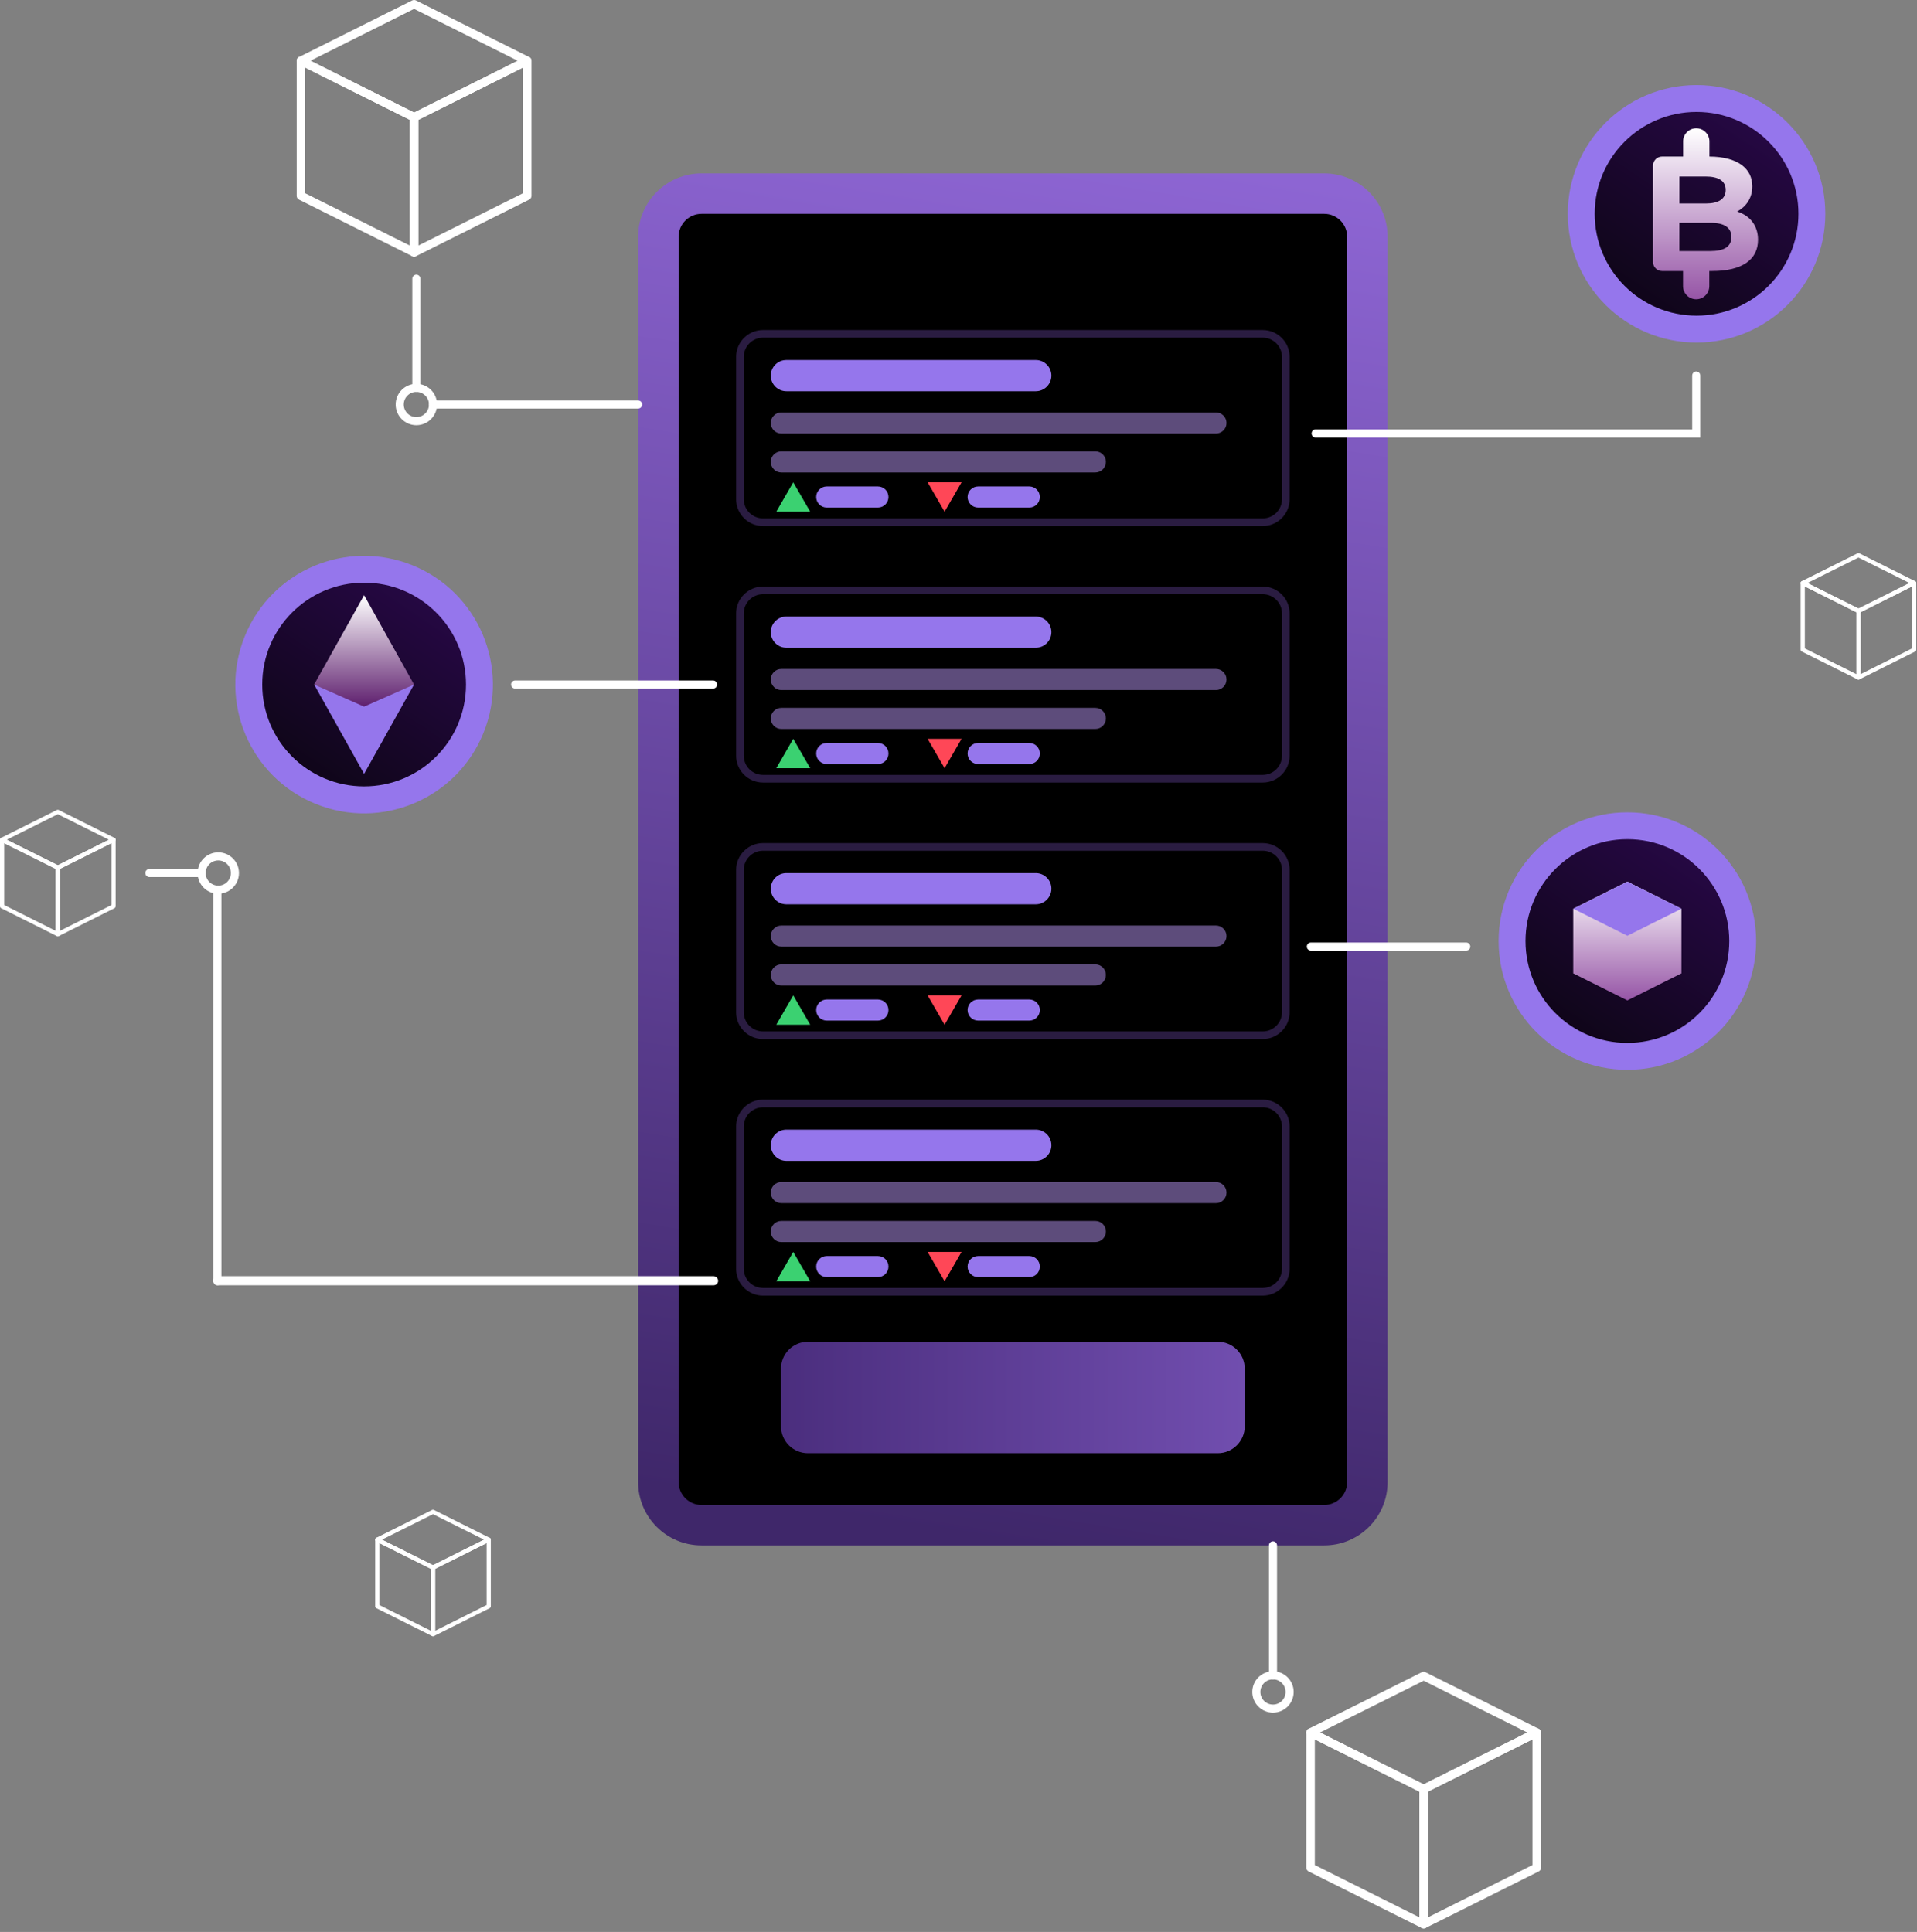 <svg width="501" height="505" viewBox="0 0 501 505" fill="none" xmlns="http://www.w3.org/2000/svg">
    <rect x="0" y="0" width="501" height="505" fill="#808080" stroke="none"/>
    <path d="M346.072 45.328H183.343C174.192 45.328 166.773 52.747 166.773 61.898V387.391C166.773 396.543 174.192 403.961 183.343 403.961H346.072C355.224 403.961 362.642 396.543 362.642 387.391V61.898C362.642 52.747 355.224 45.328 346.072 45.328Z"
          fill="url(#paint0_linear_498_12720)"/>
    <path d="M346.071 55.891C349.388 55.891 352.074 58.589 352.074 61.893V387.386C352.074 390.703 349.376 393.389 346.071 393.389H183.354C180.038 393.389 177.352 390.691 177.352 387.386V61.893C177.352 58.577 180.05 55.891 183.354 55.891H346.071Z"
          fill="black"/>
    <path class="listings-first-round"
          d="M199.416 87.268H330.003C333.337 87.268 336.04 89.97 336.04 93.305V130.462C336.04 133.796 333.337 136.499 330.003 136.499H199.416C196.082 136.499 193.379 133.796 193.379 130.462V93.305C193.379 89.97 196.082 87.268 199.416 87.268Z"
          stroke="#2A1C41" stroke-width="2"/>
    <path class="listings-first-round"
          d="M270.701 94.109H205.515C203.268 94.109 201.438 95.928 201.438 98.186C201.438 100.433 203.268 102.264 205.515 102.264H270.701C272.948 102.264 274.778 100.433 274.778 98.186C274.778 95.94 272.948 94.109 270.701 94.109Z"
          fill="#9576EC"/>
    <path class="listings-first-round"
          d="M317.784 107.809H204.195C202.672 107.809 201.438 109.043 201.438 110.566C201.438 112.089 202.672 113.324 204.195 113.324H317.784C319.307 113.324 320.542 112.089 320.542 110.566C320.542 109.043 319.307 107.809 317.784 107.809Z"
          fill="#5D4C7B"/>
    <path class="listings-first-round"
          d="M286.261 117.979H204.195C202.674 117.979 201.438 119.215 201.438 120.736C201.438 122.258 202.674 123.494 204.195 123.494H286.261C287.782 123.494 289.019 122.258 289.019 120.736C289.019 119.215 287.782 117.979 286.261 117.979Z"
          fill="#5D4C7B"/>
    <path class="listings-first-round"
          d="M229.439 127.152H216.066C214.545 127.152 213.309 128.389 213.309 129.91C213.309 131.432 214.545 132.668 216.066 132.668H229.439C230.96 132.668 232.197 131.432 232.197 129.91C232.197 128.389 230.96 127.152 229.439 127.152Z"
          fill="#9576EC"/>
    <path class="listings-first-round" d="M207.309 126.07L202.875 133.749H211.742L207.309 126.07Z" fill="#3BD171"/>
    <path class="listings-first-round"
          d="M269.001 127.152H255.629C254.107 127.152 252.871 128.389 252.871 129.91C252.871 131.432 254.107 132.668 255.629 132.668H269.001C270.523 132.668 271.759 131.432 271.759 129.91C271.759 128.389 270.523 127.152 269.001 127.152Z"
          fill="#9576EC"/>
    <path class="listings-first-round" d="M246.867 133.749L251.301 126.07H242.434L246.867 133.749Z" fill="#FF4757"/>
    <path class="listings-second-round"
          d="M199.416 154.318H330.003C333.337 154.318 336.04 157.021 336.04 160.355V197.513C336.04 200.847 333.337 203.55 330.003 203.55H199.416C196.082 203.55 193.379 200.847 193.379 197.513V160.355C193.379 157.021 196.082 154.318 199.416 154.318Z"
          stroke="#2A1C41" stroke-width="2"/>
    <path class="listings-second-round"
          d="M270.701 161.16H205.515C203.268 161.16 201.438 162.979 201.438 165.237C201.438 167.484 203.268 169.314 205.515 169.314H270.701C272.948 169.314 274.778 167.484 274.778 165.237C274.778 162.991 272.948 161.16 270.701 161.16Z"
          fill="#9576EC"/>
    <path class="listings-second-round"
          d="M317.784 174.859H204.195C202.674 174.859 201.438 176.096 201.438 177.617C201.438 179.139 202.674 180.375 204.195 180.375H317.784C319.306 180.375 320.542 179.139 320.542 177.617C320.542 176.096 319.306 174.859 317.784 174.859Z"
          fill="#5D4C7B"/>
    <path class="listings-second-round"
          d="M286.261 185.029H204.195C202.674 185.029 201.438 186.266 201.438 187.787C201.438 189.308 202.674 190.545 204.195 190.545H286.261C287.782 190.545 289.019 189.308 289.019 187.787C289.019 186.266 287.782 185.029 286.261 185.029Z"
          fill="#5D4C7B"/>
    <path class="listings-second-round"
          d="M229.439 194.203H216.066C214.545 194.203 213.309 195.439 213.309 196.961C213.309 198.482 214.545 199.719 216.066 199.719H229.439C230.96 199.719 232.197 198.482 232.197 196.961C232.197 195.439 230.96 194.203 229.439 194.203Z"
          fill="#9576EC"/>
    <path class="listings-second-round" d="M207.309 193.121L202.875 200.8H211.742L207.309 193.121Z" fill="#3BD171"/>
    <path class="listings-second-round"
          d="M269.001 194.203H255.629C254.107 194.203 252.871 195.439 252.871 196.961C252.871 198.482 254.107 199.719 255.629 199.719H269.001C270.523 199.719 271.759 198.482 271.759 196.961C271.759 195.439 270.523 194.203 269.001 194.203Z"
          fill="#9576EC"/>
    <path class="listings-second-round" d="M246.867 200.8L251.301 193.121H242.434L246.867 200.8Z" fill="#FF4757"/>
    <path class="listings-third-round"
          d="M199.416 221.373H330.003C333.337 221.373 336.04 224.076 336.04 227.41V264.568C336.04 267.902 333.337 270.605 330.003 270.605H199.416C196.082 270.605 193.379 267.902 193.379 264.568V227.41C193.379 224.076 196.082 221.373 199.416 221.373Z"
          stroke="#2A1C41" stroke-width="2"/>
    <path class="listings-third-round"
          d="M270.701 228.223H205.515C203.268 228.223 201.438 230.041 201.438 232.3C201.438 234.546 203.268 236.377 205.515 236.377H270.701C272.948 236.377 274.778 234.546 274.778 232.3C274.778 230.053 272.948 228.223 270.701 228.223Z"
          fill="#9576EC"/>
    <path class="listings-third-round"
          d="M317.784 241.926H204.195C202.674 241.926 201.438 243.162 201.438 244.684C201.438 246.205 202.674 247.441 204.195 247.441H317.784C319.306 247.441 320.542 246.205 320.542 244.684C320.542 243.162 319.306 241.926 317.784 241.926Z"
          fill="#5D4C7B"/>
    <path class="listings-third-round"
          d="M286.261 252.084H204.195C202.674 252.084 201.438 253.32 201.438 254.842C201.438 256.363 202.674 257.599 204.195 257.599H286.261C287.782 257.599 289.019 256.363 289.019 254.842C289.019 253.32 287.782 252.084 286.261 252.084Z"
          fill="#5D4C7B"/>
    <path class="listings-third-round"
          d="M229.439 261.258H216.066C214.545 261.258 213.309 262.494 213.309 264.016C213.309 265.537 214.545 266.773 216.066 266.773H229.439C230.96 266.773 232.197 265.537 232.197 264.016C232.197 262.494 230.96 261.258 229.439 261.258Z"
          fill="#9576EC"/>
    <path class="listings-third-round" d="M207.309 260.176L202.875 267.855H211.742L207.309 260.176Z" fill="#3BD171"/>
    <path class="listings-third-round"
          d="M269.001 261.258H255.629C254.107 261.258 252.871 262.494 252.871 264.016C252.871 265.537 254.107 266.773 255.629 266.773H269.001C270.523 266.773 271.759 265.537 271.759 264.016C271.759 262.494 270.523 261.258 269.001 261.258Z"
          fill="#9576EC"/>
    <path class="listings-third-round" d="M246.867 267.855L251.301 260.176H242.434L246.867 267.855Z" fill="#FF4757"/>
    <path d="M199.416 288.438H330.003C333.337 288.438 336.04 291.14 336.04 294.474V331.632C336.04 334.966 333.337 337.669 330.003 337.669H199.416C196.082 337.669 193.379 334.966 193.379 331.632V294.474C193.379 291.14 196.082 288.438 199.416 288.438Z"
          stroke="#2A1C41" stroke-width="2"/>
    <path d="M270.701 295.277H205.515C203.268 295.277 201.438 297.096 201.438 299.354C201.438 301.601 203.268 303.432 205.515 303.432H270.701C272.948 303.432 274.778 301.613 274.778 299.354C274.778 297.108 272.948 295.277 270.701 295.277Z"
          fill="#9576EC"/>
    <path d="M317.784 308.979H204.195C202.674 308.979 201.438 310.215 201.438 311.736C201.438 313.258 202.674 314.494 204.195 314.494H317.784C319.306 314.494 320.542 313.258 320.542 311.736C320.542 310.215 319.306 308.979 317.784 308.979Z"
          fill="#5D4C7B"/>
    <path d="M286.261 319.148H204.195C202.674 319.148 201.438 320.385 201.438 321.906C201.438 323.428 202.674 324.664 204.195 324.664H286.261C287.782 324.664 289.019 323.428 289.019 321.906C289.019 320.385 287.782 319.148 286.261 319.148Z"
          fill="#5D4C7B"/>
    <path d="M229.439 328.312H216.066C214.545 328.312 213.309 329.549 213.309 331.07C213.309 332.592 214.545 333.828 216.066 333.828H229.439C230.96 333.828 232.197 332.592 232.197 331.07C232.197 329.549 230.96 328.312 229.439 328.312Z"
          fill="#9576EC"/>
    <path d="M207.309 327.238L202.875 334.917H211.742L207.309 327.238Z" fill="#3BD171"/>
    <path d="M269.001 328.312H255.629C254.107 328.312 252.871 329.549 252.871 331.07C252.871 332.592 254.107 333.828 255.629 333.828H269.001C270.523 333.828 271.759 332.592 271.759 331.07C271.759 329.549 270.523 328.312 269.001 328.312Z"
          fill="#9576EC"/>
    <path d="M246.867 334.917L251.301 327.238H242.434L246.867 334.917Z" fill="#FF4757"/>
    <path d="M318.269 350.723H211.146C207.26 350.723 204.109 353.873 204.109 357.76V372.82C204.109 376.706 207.26 379.857 211.146 379.857H318.269C322.155 379.857 325.306 376.706 325.306 372.82V357.76C325.306 353.873 322.155 350.723 318.269 350.723Z"
          fill="url(#paint1_linear_498_12720)"/>
    <path d="M108.219 31.758C108.052 31.758 107.874 31.723 107.719 31.639L78.157 16.864C77.777 16.674 77.539 16.294 77.539 15.878C77.539 15.462 77.777 15.069 78.157 14.891L107.719 0.116C108.028 -0.039 108.397 -0.039 108.706 0.116L138.268 14.891C138.649 15.081 138.886 15.462 138.886 15.878C138.886 16.294 138.649 16.686 138.268 16.864L108.706 31.639C108.551 31.723 108.385 31.758 108.207 31.758H108.219ZM81.141 15.866L108.219 29.405L135.296 15.866L108.219 2.327L81.141 15.866Z"
          fill="white"/>
    <path d="M108.219 67.083C108.052 67.083 107.874 67.047 107.719 66.964L78.157 52.189C77.777 51.999 77.539 51.619 77.539 51.203V15.875C77.539 15.495 77.741 15.138 78.062 14.936C78.383 14.734 78.799 14.722 79.144 14.889L108.706 29.664C109.086 29.854 109.324 30.235 109.324 30.651V65.978C109.324 66.358 109.122 66.715 108.801 66.917C108.623 67.024 108.421 67.083 108.219 67.083ZM79.762 50.513L107.101 64.183V31.328L79.762 17.658V50.513Z"
          fill="white"/>
    <path d="M108.223 67.083C108.021 67.083 107.819 67.024 107.64 66.917C107.307 66.715 107.117 66.358 107.117 65.978V30.651C107.117 30.235 107.355 29.842 107.735 29.664L137.297 14.889C137.642 14.722 138.046 14.734 138.379 14.936C138.712 15.138 138.902 15.495 138.902 15.875V51.203C138.902 51.619 138.664 52.011 138.284 52.189L108.722 66.964C108.567 67.047 108.401 67.083 108.223 67.083ZM109.328 31.328V64.183L136.667 50.513V17.658L109.328 31.328Z"
          fill="white"/>
    <path d="M372.066 468.754C371.9 468.754 371.722 468.719 371.567 468.635L342.005 453.86C341.624 453.67 341.387 453.29 341.387 452.874C341.387 452.458 341.624 452.065 342.005 451.887L371.567 437.112C371.876 436.957 372.245 436.957 372.554 437.112L402.116 451.887C402.496 452.077 402.734 452.458 402.734 452.874C402.734 453.29 402.496 453.682 402.116 453.86L372.554 468.635C372.399 468.719 372.233 468.754 372.054 468.754H372.066ZM344.988 452.862L372.066 466.401L399.144 452.862L372.066 439.323L344.988 452.862Z"
          fill="white"/>
    <path d="M372.066 504.08C371.9 504.08 371.722 504.044 371.567 503.961L342.005 489.186C341.624 488.996 341.387 488.616 341.387 488.2V452.872C341.387 452.492 341.589 452.135 341.91 451.933C342.231 451.731 342.647 451.707 342.991 451.886L372.554 466.661C372.934 466.851 373.172 467.231 373.172 467.647V502.975C373.172 503.355 372.97 503.712 372.649 503.914C372.47 504.021 372.268 504.08 372.066 504.08ZM343.621 487.51L370.961 501.18V468.325L343.621 454.655V487.51Z"
          fill="white"/>
    <path d="M372.066 504.08C371.864 504.08 371.662 504.021 371.484 503.914C371.151 503.712 370.961 503.355 370.961 502.975V467.647C370.961 467.231 371.199 466.839 371.579 466.661L401.141 451.886C401.486 451.707 401.89 451.731 402.223 451.933C402.556 452.135 402.746 452.492 402.746 452.872V488.2C402.746 488.616 402.508 489.008 402.128 489.186L372.566 503.961C372.411 504.044 372.245 504.08 372.066 504.08ZM373.172 468.325V501.18L400.511 487.51V454.655L373.172 468.325Z"
          fill="white"/>
    <path d="M485.702 160.235C485.619 160.235 485.535 160.211 485.452 160.175L470.891 152.889C470.701 152.794 470.594 152.604 470.594 152.402C470.594 152.2 470.713 152.009 470.891 151.914L485.452 144.628C485.607 144.556 485.785 144.556 485.939 144.628L500.501 151.914C500.691 152.009 500.798 152.2 500.798 152.402C500.798 152.604 500.679 152.794 500.501 152.889L485.939 160.175C485.856 160.211 485.773 160.235 485.69 160.235H485.702ZM472.353 152.402L485.702 159.07L499.05 152.402L485.702 145.733L472.353 152.402Z"
          fill="white"/>
    <path d="M485.702 177.65C485.619 177.65 485.535 177.626 485.452 177.59L470.891 170.304C470.701 170.209 470.594 170.018 470.594 169.816V152.402C470.594 152.212 470.689 152.034 470.855 151.939C471.01 151.844 471.212 151.832 471.39 151.915L485.951 159.202C486.142 159.297 486.249 159.487 486.249 159.689V177.103C486.249 177.293 486.153 177.471 485.987 177.566C485.904 177.626 485.797 177.65 485.702 177.65ZM471.687 169.484L485.155 176.223V160.034L471.687 153.294V169.484Z"
          fill="white"/>
    <path d="M485.703 177.65C485.608 177.65 485.501 177.626 485.418 177.566C485.251 177.471 485.156 177.293 485.156 177.103V159.689C485.156 159.487 485.275 159.297 485.453 159.202L500.015 151.915C500.181 151.832 500.383 151.844 500.55 151.939C500.716 152.034 500.811 152.212 500.811 152.402V169.816C500.811 170.018 500.692 170.209 500.514 170.304L485.953 177.59C485.869 177.626 485.786 177.65 485.703 177.65ZM486.25 160.034V176.223L499.717 169.484V153.294L486.25 160.034Z"
          fill="white"/>
    <path d="M113.163 410.292C113.079 410.292 112.996 410.268 112.913 410.232L98.352 402.946C98.162 402.851 98.055 402.66 98.055 402.458C98.055 402.256 98.174 402.066 98.352 401.971L112.913 394.684C113.068 394.613 113.246 394.613 113.4 394.684L127.962 401.971C128.152 402.066 128.259 402.256 128.259 402.458C128.259 402.66 128.14 402.851 127.962 402.946L113.4 410.232C113.329 410.268 113.234 410.292 113.151 410.292H113.163ZM99.814 402.458L113.163 409.127L126.511 402.458L113.163 395.79L99.814 402.458Z"
          fill="white"/>
    <path d="M113.163 427.706C113.079 427.706 112.996 427.683 112.913 427.647L98.352 420.36C98.162 420.265 98.055 420.075 98.055 419.873V402.459C98.055 402.269 98.15 402.091 98.316 401.995C98.483 401.9 98.685 401.888 98.851 401.972L113.412 409.258C113.602 409.353 113.709 409.543 113.709 409.746V427.16C113.709 427.35 113.614 427.528 113.448 427.623C113.365 427.683 113.258 427.706 113.163 427.706ZM99.148 419.54L112.628 426.28V410.09L99.148 403.351V419.54Z"
          fill="white"/>
    <path d="M113.164 427.706C113.069 427.706 112.962 427.683 112.879 427.623C112.712 427.528 112.617 427.35 112.617 427.16V409.746C112.617 409.543 112.736 409.353 112.914 409.258L127.476 401.972C127.642 401.888 127.844 401.9 128.01 401.995C128.177 402.091 128.272 402.269 128.272 402.459V419.873C128.272 420.075 128.153 420.265 127.975 420.36L113.414 427.647C113.342 427.683 113.247 427.706 113.164 427.706ZM113.711 410.09V426.28L127.178 419.54V403.351L113.711 410.09Z"
          fill="white"/>
    <path d="M15.108 227.327C15.025 227.327 14.942 227.303 14.858 227.267L0.297 219.981C0.107 219.886 0 219.695 0 219.493C0 219.291 0.119 219.101 0.297 219.006L14.858 211.72C15.013 211.648 15.191 211.648 15.346 211.72L29.907 219.006C30.097 219.101 30.204 219.291 30.204 219.493C30.204 219.695 30.085 219.886 29.907 219.981L15.346 227.267C15.274 227.303 15.179 227.327 15.096 227.327H15.108ZM1.759 219.493L15.108 226.162L28.457 219.493L15.108 212.825L1.759 219.493Z"
          fill="white"/>
    <path d="M15.108 244.741C15.025 244.741 14.942 244.718 14.858 244.682L0.297 237.395C0.107 237.3 0 237.11 0 236.908V219.494C0 219.304 0.095 219.126 0.262 219.031C0.416 218.935 0.63 218.924 0.796 219.007L15.358 226.293C15.548 226.388 15.655 226.579 15.655 226.781V244.195C15.655 244.385 15.56 244.563 15.393 244.658C15.31 244.718 15.203 244.741 15.108 244.741ZM1.094 236.575L14.561 243.315V227.125L1.094 220.386V236.575Z"
          fill="white"/>
    <path d="M15.109 244.741C15.014 244.741 14.907 244.718 14.824 244.658C14.658 244.563 14.562 244.385 14.562 244.195V226.781C14.562 226.579 14.681 226.388 14.86 226.293L29.421 219.007C29.587 218.924 29.789 218.935 29.956 219.031C30.122 219.126 30.217 219.304 30.217 219.494V236.908C30.217 237.11 30.098 237.3 29.92 237.395L15.359 244.682C15.288 244.718 15.193 244.741 15.109 244.741ZM15.656 227.125V243.315L29.136 236.575V220.386L15.656 227.125Z"
          fill="white"/>
    <path class="listings-first-round"
          d="M443.386 89.541C461.971 89.541 477.037 74.475 477.037 55.889C477.037 37.304 461.971 22.238 443.386 22.238C424.801 22.238 409.734 37.304 409.734 55.889C409.734 74.475 424.801 89.541 443.386 89.541Z"
          fill="#9576EC"/>
    <path class="listings-first-round"
          d="M443.388 82.51C458.093 82.51 470.014 70.589 470.014 55.884C470.014 41.179 458.093 29.258 443.388 29.258C428.683 29.258 416.762 41.179 416.762 55.884C416.762 70.589 428.683 82.51 443.388 82.51Z"
          fill="url(#paint2_linear_498_12720)"/>
    <path class="listings-first-round" fill-rule="evenodd" clip-rule="evenodd"
          d="M439.868 36.967C439.868 35.077 441.402 33.531 443.303 33.531H443.315C445.205 33.531 446.751 35.065 446.751 36.967V40.924C454.147 40.958 457.956 44.064 457.956 48.698C457.956 51.693 456.423 53.999 453.986 55.283C457.315 56.353 459.454 58.92 459.454 62.676C459.454 67.847 455.353 70.843 447.484 70.843H446.72V74.79C446.72 76.68 445.187 78.225 443.285 78.225C441.395 78.225 439.85 76.692 439.85 74.79V70.843H434.373C433.066 70.843 432.008 69.785 432.008 68.477V43.289C432.008 41.982 433.066 40.924 434.373 40.924H439.868V36.967ZM438.902 46.142V53.191H445.784C449.16 53.191 451.003 51.99 451.003 49.649C451.003 47.307 449.16 46.142 445.784 46.142H438.902ZM452.489 61.951C452.489 59.431 450.563 58.231 446.973 58.231H438.89V65.624H446.973C450.563 65.624 452.489 64.519 452.489 61.951Z"
          fill="url(#paint3_linear_498_12720)"/>
    <path class="listings-second-round"
          d="M126.338 191.611C133.33 174.391 125.039 154.764 107.82 147.772C90.6 140.779 70.973 149.07 63.981 166.29C56.989 183.51 65.279 203.137 82.499 210.129C99.719 217.121 119.346 208.83 126.338 191.611Z"
          fill="#9576EC"/>
    <path class="listings-second-round"
          d="M95.161 205.555C109.867 205.555 121.787 193.634 121.787 178.929C121.787 164.224 109.867 152.303 95.161 152.303C80.456 152.303 68.535 164.224 68.535 178.929C68.535 193.634 80.456 205.555 95.161 205.555Z"
          fill="url(#paint4_linear_498_12720)"/>
    <path class="listings-second-round" d="M95.157 178.928H82.094L95.157 202.285L108.209 178.928H95.157Z"
          fill="#9576EC"/>
    <path class="listings-second-round"
          d="M95.157 155.574L82.094 178.932L95.157 184.708L108.209 178.932L95.157 155.574Z"
          fill="url(#paint5_linear_498_12720)"/>
    <path class="listings-third-round"
          d="M425.307 279.638C443.892 279.638 458.959 264.572 458.959 245.987C458.959 227.402 443.892 212.336 425.307 212.336C406.722 212.336 391.656 227.402 391.656 245.987C391.656 264.572 406.722 279.638 425.307 279.638Z"
          fill="#9576EC"/>
    <path class="listings-third-round"
          d="M425.31 272.608C440.015 272.608 451.936 260.687 451.936 245.982C451.936 231.276 440.015 219.355 425.31 219.355C410.605 219.355 398.684 231.276 398.684 245.982C398.684 260.687 410.605 272.608 425.31 272.608Z"
          fill="url(#paint6_linear_498_12720)"/>
    <path class="listings-third-round"
          d="M425.305 230.461L411.16 237.534V254.425L425.305 261.497L439.439 254.425V237.534L425.305 230.461Z"
          fill="url(#paint7_linear_498_12720)"/>
    <path class="listings-third-round"
          d="M411.16 237.534L425.305 244.606L439.439 237.534L425.305 230.461L411.16 237.534Z" fill="#9576EC"/>
    <path class="listings-first-round"
          d="M444.361 114.365H343.835C343.253 114.365 342.777 113.889 342.777 113.307C342.777 112.725 343.253 112.249 343.835 112.249H442.245V98.163C442.245 97.581 442.721 97.106 443.303 97.106C443.885 97.106 444.361 97.581 444.361 98.163V114.365Z"
          fill="white"/>
    <path class="listings-second-round"
          d="M186.359 179.987H134.628C134.046 179.987 133.57 179.511 133.57 178.929C133.57 178.347 134.046 177.871 134.628 177.871H186.359C186.942 177.871 187.417 178.347 187.417 178.929C187.417 179.511 186.942 179.987 186.359 179.987Z"
          fill="white"/>
    <path d="M166.772 106.792H113.163C112.581 106.792 112.105 106.316 112.105 105.734C112.105 105.151 112.581 104.676 113.163 104.676H166.772C167.355 104.676 167.83 105.151 167.83 105.734C167.83 106.316 167.355 106.792 166.772 106.792Z"
          fill="white"/>
    <path class="listings-third-round"
          d="M383.194 248.487H342.589C342.007 248.487 341.531 248.011 341.531 247.429C341.531 246.847 342.007 246.371 342.589 246.371H383.194C383.777 246.371 384.252 246.847 384.252 247.429C384.252 248.011 383.777 248.487 383.194 248.487Z"
          fill="white"/>
    <path d="M332.686 447.672C329.702 447.672 327.277 445.247 327.277 442.264C327.277 439.28 329.702 436.855 332.686 436.855C335.669 436.855 338.094 439.28 338.094 442.264C338.094 445.247 335.669 447.672 332.686 447.672ZM332.686 438.971C330.867 438.971 329.393 440.445 329.393 442.264C329.393 444.083 330.867 445.557 332.686 445.557C334.504 445.557 335.978 444.083 335.978 442.264C335.978 440.445 334.504 438.971 332.686 438.971Z"
          fill="white"/>
    <path d="M108.815 111.145C105.831 111.145 103.406 108.72 103.406 105.737C103.406 102.753 105.831 100.328 108.815 100.328C111.798 100.328 114.223 102.753 114.223 105.737C114.223 108.72 111.798 111.145 108.815 111.145ZM108.815 102.444C106.996 102.444 105.522 103.918 105.522 105.737C105.522 107.555 106.996 109.029 108.815 109.029C110.633 109.029 112.107 107.555 112.107 105.737C112.107 103.918 110.633 102.444 108.815 102.444Z"
          fill="white"/>
    <path d="M57.045 233.616C54.062 233.616 51.637 231.191 51.637 228.207C51.637 225.224 54.062 222.799 57.045 222.799C60.029 222.799 62.454 225.224 62.454 228.207C62.454 231.191 60.029 233.616 57.045 233.616ZM57.045 224.915C55.227 224.915 53.752 226.389 53.752 228.207C53.752 230.026 55.227 231.5 57.045 231.5C58.864 231.5 60.338 230.026 60.338 228.207C60.338 226.389 58.864 224.915 57.045 224.915Z"
          fill="white"/>
    <path d="M332.687 438.975C332.104 438.975 331.629 438.499 331.629 437.917V403.956C331.629 403.374 332.104 402.898 332.687 402.898C333.269 402.898 333.745 403.374 333.745 403.956V437.917C333.745 438.499 333.269 438.975 332.687 438.975Z"
          fill="white"/>
    <path d="M108.812 102.441C108.229 102.441 107.754 101.965 107.754 101.383V72.855C107.754 72.272 108.229 71.797 108.812 71.797C109.394 71.797 109.87 72.272 109.87 72.855V101.383C109.87 101.965 109.394 102.441 108.812 102.441Z"
          fill="white"/>
    <path d="M56.808 335.961C56.225 335.961 55.75 335.485 55.75 334.903V232.511C55.75 231.929 56.225 231.453 56.808 231.453C57.39 231.453 57.866 231.929 57.866 232.511V334.903C57.866 335.485 57.39 335.961 56.808 335.961Z"
          fill="white"/>
    <rect x="55.75" y="333.586" width="131.942" height="2.377" rx="1.189" fill="white"/>
    <path d="M52.696 229.26H39.038C38.456 229.26 37.98 228.785 37.98 228.202C37.98 227.62 38.456 227.145 39.038 227.145H52.696C53.279 227.145 53.754 227.62 53.754 228.202C53.754 228.785 53.279 229.26 52.696 229.26Z"
          fill="white"/>
    <defs>
        <linearGradient id="paint0_linear_498_12720" x1="323.202" y1="44.745" x2="264.708" y2="403.961"
                        gradientUnits="userSpaceOnUse">
            <stop stop-color="#8D65D3"/>
            <stop offset="1" stop-color="#3F276A"/>
        </linearGradient>
        <linearGradient id="paint1_linear_498_12720" x1="325.579" y1="365.688" x2="204.335" y2="365.688"
                        gradientUnits="userSpaceOnUse">
            <stop stop-color="#714EAF"/>
            <stop offset="1" stop-color="#4B2E7E"/>
        </linearGradient>
        <linearGradient id="paint2_linear_498_12720" x1="466.436" y1="30.47" x2="427.804" y2="87.526"
                        gradientUnits="userSpaceOnUse">
            <stop stop-color="#280848"/>
            <stop offset="1" stop-color="#0C0513"/>
        </linearGradient>
        <linearGradient id="paint3_linear_498_12720" x1="445.731" y1="33.531" x2="445.731" y2="78.225"
                        gradientUnits="userSpaceOnUse">
            <stop stop-color="white"/>
            <stop offset="1" stop-color="#9655A6"/>
        </linearGradient>
        <linearGradient id="paint4_linear_498_12720" x1="118.21" y1="153.515" x2="79.578" y2="210.571"
                        gradientUnits="userSpaceOnUse">
            <stop stop-color="#280848"/>
            <stop offset="1" stop-color="#0C0513"/>
        </linearGradient>
        <linearGradient id="paint5_linear_498_12720" x1="95.151" y1="155.574" x2="95.151" y2="184.708"
                        gradientUnits="userSpaceOnUse">
            <stop stop-color="white"/>
            <stop offset="1" stop-color="#5E1F6E"/>
        </linearGradient>
        <linearGradient id="paint6_linear_498_12720" x1="448.358" y1="220.567" x2="409.726" y2="277.623"
                        gradientUnits="userSpaceOnUse">
            <stop stop-color="#280848"/>
            <stop offset="1" stop-color="#0C0513"/>
        </linearGradient>
        <linearGradient id="paint7_linear_498_12720" x1="425.299" y1="230.461" x2="425.299" y2="261.497"
                        gradientUnits="userSpaceOnUse">
            <stop stop-color="white"/>
            <stop offset="1" stop-color="#9655A6"/>
        </linearGradient>
    </defs>
</svg>
